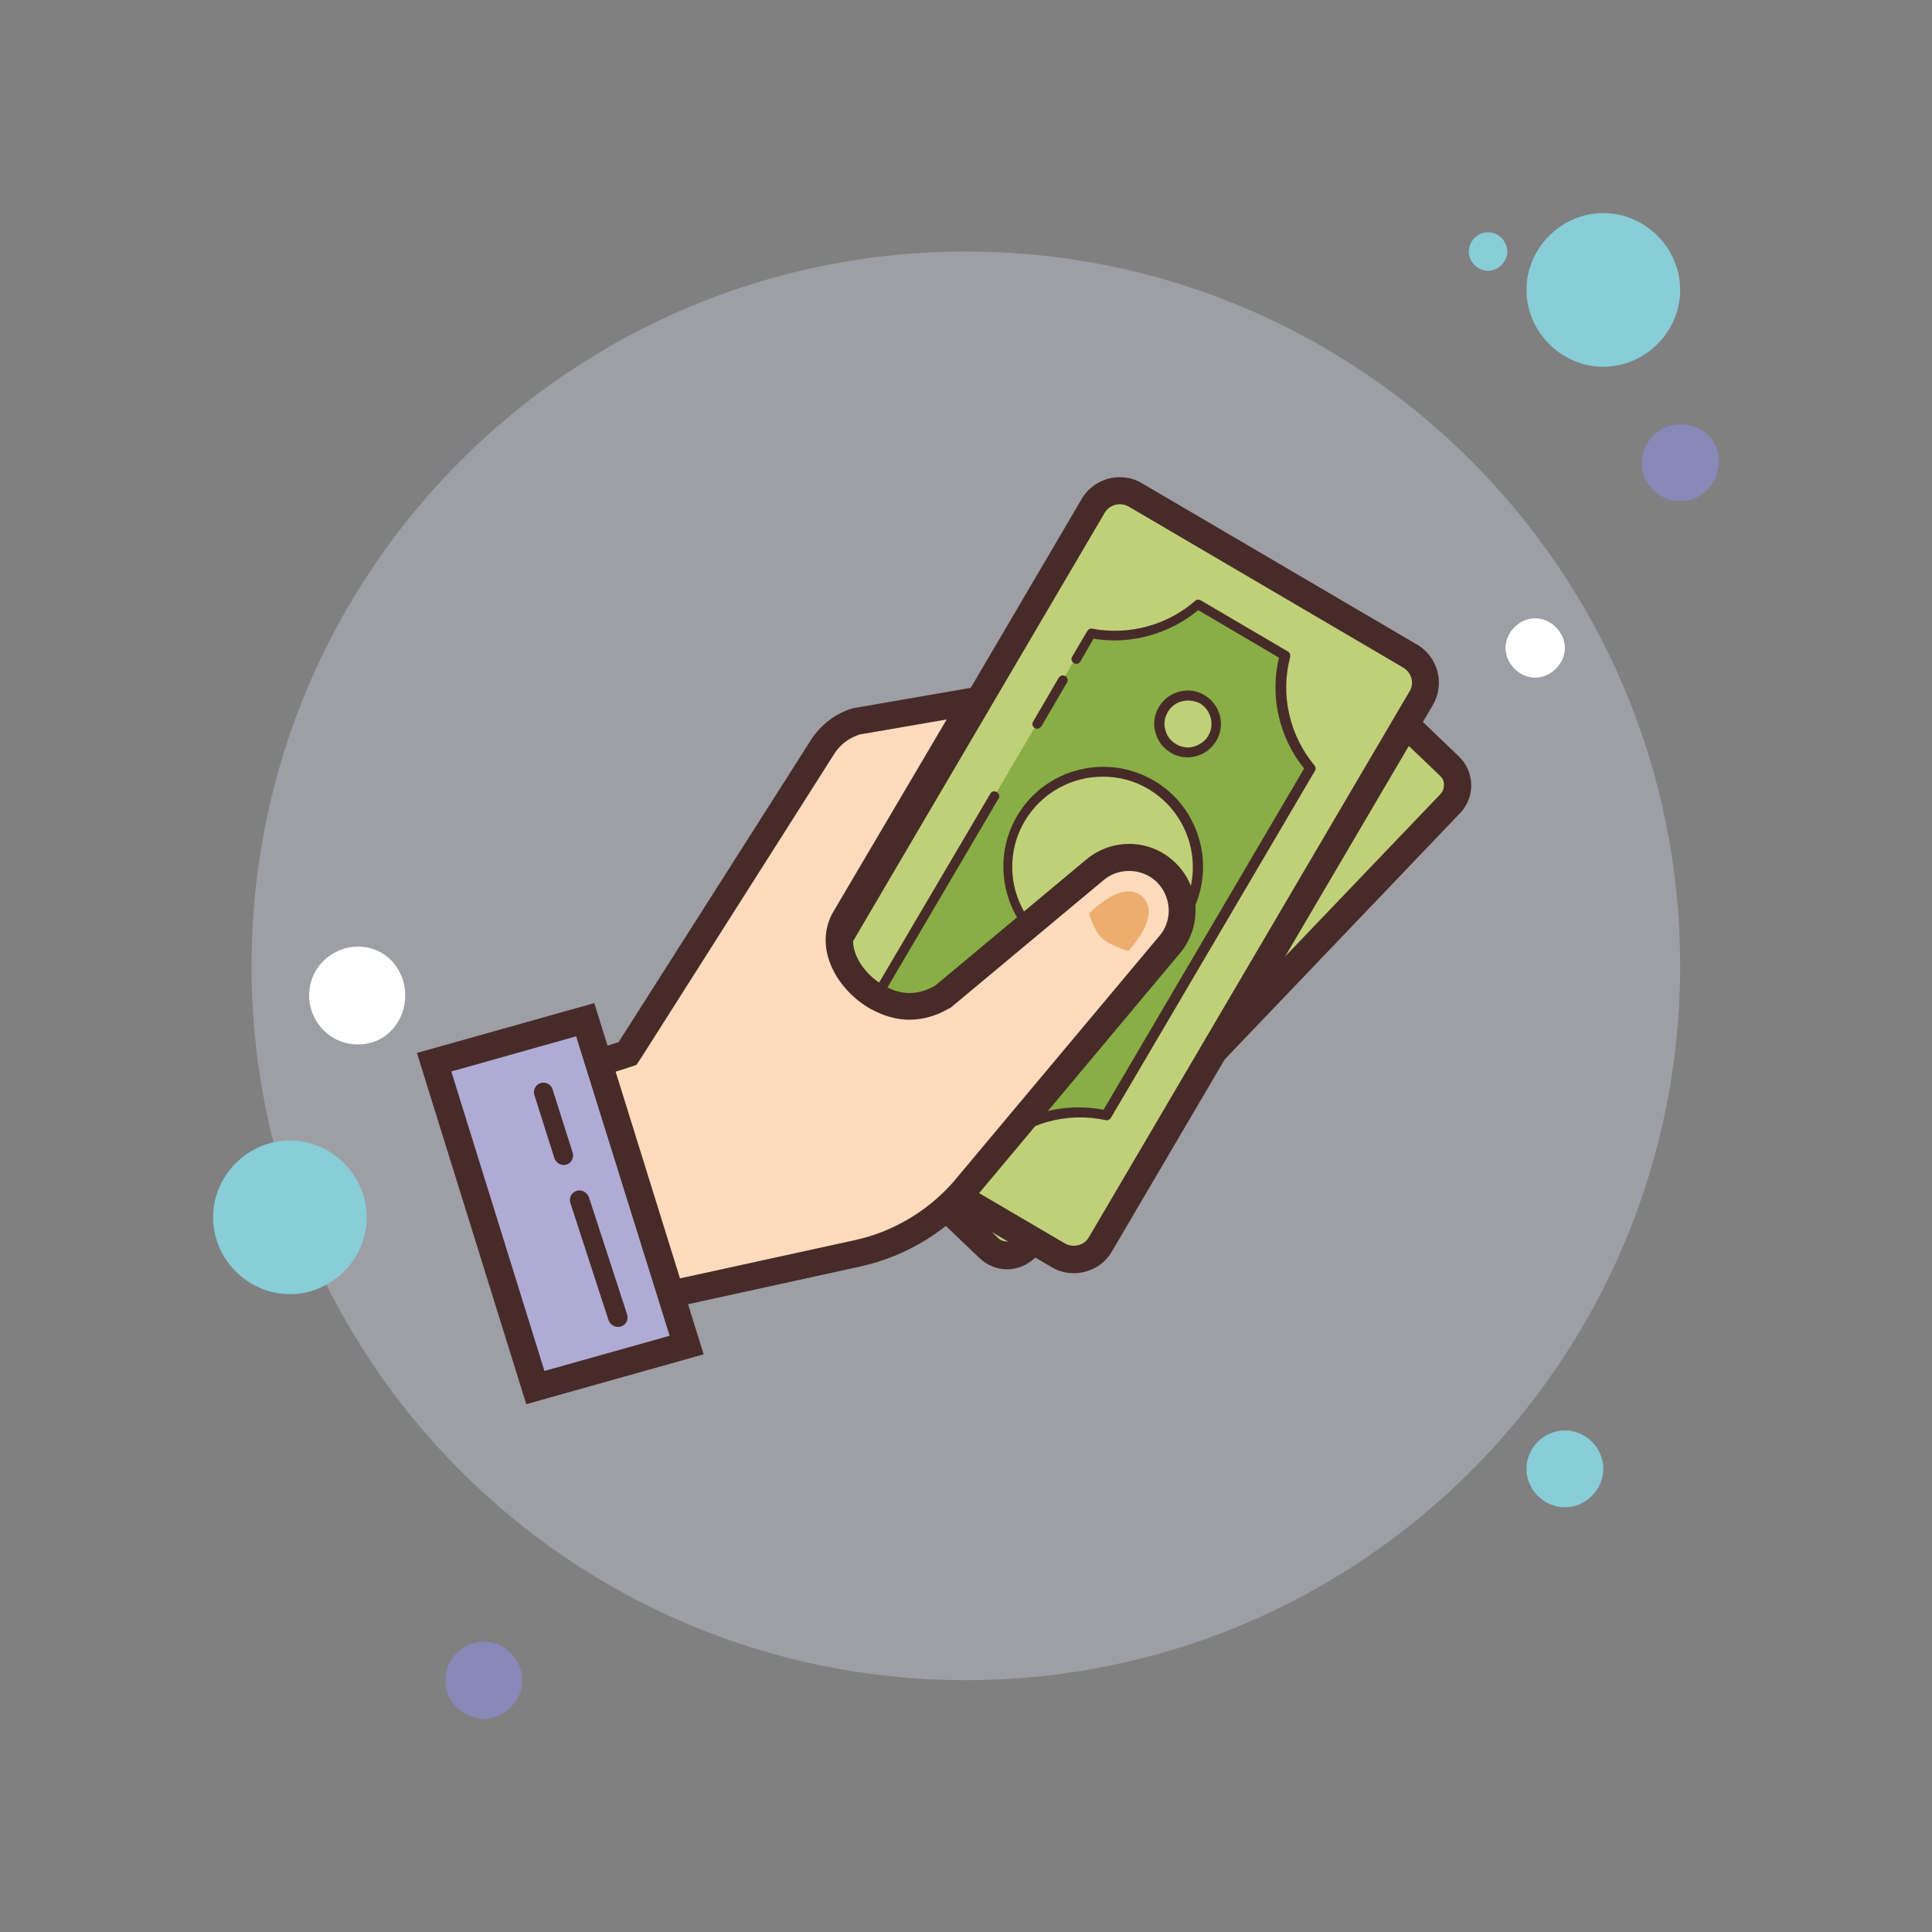 <?xml version="1.0" encoding="utf-8"?>
<!-- Generator: Adobe Illustrator 16.0.0, SVG Export Plug-In . SVG Version: 6.00 Build 0)  -->
<!DOCTYPE svg PUBLIC "-//W3C//DTD SVG 1.1//EN" "http://www.w3.org/Graphics/SVG/1.1/DTD/svg11.dtd">
<svg version="1.1"
	 id="svg76" xmlns:dc="http://purl.org/dc/elements/1.1/" xmlns:cc="http://creativecommons.org/ns#" xmlns:rdf="http://www.w3.org/1999/02/22-rdf-syntax-ns#" xmlns:svg="http://www.w3.org/2000/svg" xmlns:sodipodi="http://sodipodi.sourceforge.net/DTD/sodipodi-0.dtd" xmlns:inkscape="http://www.inkscape.org/namespaces/inkscape" inkscape:version="0.92.4 (5da689c313, 2019-01-14)" sodipodi:docname="cash-in-hand.svg"
	 xmlns="http://www.w3.org/2000/svg" xmlns:xlink="http://www.w3.org/1999/xlink" x="0px" y="0px" width="50px" height="50px"
	 viewBox="0 0 50 50" enable-background="new 0 0 50 50" xml:space="preserve">
<rect x="0" y="0" width="50" height="50" fill="#808080" stroke="none"/>
<sodipodi:namedview  inkscape:cy="25" inkscape:cx="25" inkscape:zoom="4.72" showgrid="false" guidetolerance="10" gridtolerance="10" objecttolerance="10" bordercolor="#666666" pagecolor="#ffffff" borderopacity="1" id="namedview78" inkscape:current-layer="svg76" inkscape:window-maximized="1" inkscape:window-y="-8" inkscape:window-x="-8" inkscape:window-height="705" inkscape:window-width="1366" inkscape:pageshadow="2" inkscape:pageopacity="0">
	</sodipodi:namedview>
<g id="g1007" transform="scale(4.52)">
	<path id="path6-2" inkscape:connector-curvature="0" opacity="0.309" fill="#E4E4F9" enable-background="new    " d="M5.53,1.44
		c-2.26,0-4.09,1.83-4.09,4.09s1.83,4.09,4.09,4.09c2.26,0,4.09-1.83,4.09-4.09S7.79,1.44,5.53,1.44z"/>
	<g id="g997">
		<path id="path4" inkscape:connector-curvature="0" fill="#88CDD7" d="M8.52,1.33c-0.06,0-0.11,0.05-0.11,0.11
			c0,0.06,0.05,0.11,0.11,0.11S8.63,1.5,8.63,1.44C8.63,1.38,8.58,1.33,8.52,1.33z"/>
		<path id="path8" inkscape:connector-curvature="0" fill="#88CDD7" d="M9.18,1.22c-0.24,0-0.44,0.2-0.44,0.44S8.94,2.1,9.18,2.1
			s0.44-0.2,0.44-0.44S9.42,1.22,9.18,1.22z"/>
		<path id="path10" inkscape:connector-curvature="0" fill="#8889B9" d="M9.62,2.43c-0.12,0-0.22,0.1-0.22,0.22
			c0,0.12,0.1,0.22,0.22,0.22c0.12,0,0.22-0.1,0.22-0.22C9.85,2.53,9.75,2.43,9.62,2.43z"/>
		<path id="path12" inkscape:connector-curvature="0" fill="#88CDD7" d="M8.96,8.19c-0.12,0-0.22,0.1-0.22,0.22s0.1,0.22,0.22,0.22
			c0.12,0,0.22-0.1,0.22-0.22S9.08,8.19,8.96,8.19z M1.66,6.53c-0.24,0-0.44,0.2-0.44,0.44c0,0.24,0.2,0.44,0.44,0.44
			S2.1,7.21,2.1,6.97C2.1,6.73,1.9,6.53,1.66,6.53z"/>
		<path id="path14" inkscape:connector-curvature="0" fill="#8889B9" d="M2.77,9.4c-0.12,0-0.22,0.1-0.22,0.22
			c0,0.12,0.1,0.22,0.22,0.22s0.22-0.1,0.22-0.22C2.99,9.5,2.89,9.4,2.77,9.4z"/>
		<path id="path16" inkscape:connector-curvature="0" fill="#FFFFFF" d="M2.05,5.42c-0.15,0-0.28,0.12-0.28,0.28
			c0,0.15,0.12,0.28,0.28,0.28S2.32,5.85,2.32,5.7C2.32,5.54,2.2,5.42,2.05,5.42z M8.79,3.54c-0.09,0-0.17,0.08-0.17,0.17
			c0,0.09,0.08,0.17,0.17,0.17S8.96,3.8,8.96,3.71C8.96,3.62,8.88,3.54,8.79,3.54z"/>
	</g>
</g>
<path id="path2" inkscape:connector-curvature="0" fill="none" d="M0,50V0h50v50H0z"/>
<path id="path18" inkscape:connector-curvature="0" fill="#C0D078" d="M26.06,32.49c-0.18,0-0.34-0.07-0.47-0.19l-5.72-5.47
	c-0.13-0.13-0.21-0.29-0.21-0.48c0-0.18,0.06-0.36,0.19-0.49l10.98-11.49c0.13-0.14,0.3-0.21,0.49-0.21c0.18,0,0.34,0.07,0.47,0.19
	l5.72,5.47c0.27,0.26,0.28,0.69,0.02,0.96L26.55,32.28C26.42,32.41,26.25,32.49,26.06,32.49z"/>
<path id="path20" inkscape:connector-curvature="0" fill="#472B29" d="M31.32,14.52c0.09,0,0.17,0.03,0.23,0.09l5.72,5.47
	c0.09,0.08,0.1,0.18,0.1,0.23c0,0.05-0.01,0.15-0.09,0.24L26.3,32.03c-0.08,0.09-0.19,0.1-0.24,0.1c-0.08,0-0.17-0.03-0.23-0.09
	l-5.72-5.46c-0.13-0.13-0.14-0.34-0.01-0.47l10.98-11.49C31.17,14.53,31.27,14.52,31.32,14.52 M31.32,13.82
	c-0.27,0-0.54,0.11-0.75,0.32L19.6,25.63c-0.39,0.41-0.38,1.06,0.03,1.46l5.72,5.47c0.2,0.19,0.46,0.29,0.71,0.29
	c0.27,0,0.54-0.11,0.75-0.32l10.98-11.49c0.39-0.41,0.38-1.06-0.03-1.46l-5.72-5.47C31.83,13.91,31.58,13.82,31.32,13.82z"/>
<path id="path22" inkscape:connector-curvature="0" fill="#C0D078" d="M27.79,32.6c-0.14,0-0.28-0.04-0.4-0.11l-7.11-4.17
	c-0.18-0.11-0.31-0.28-0.37-0.49c-0.05-0.21-0.02-0.42,0.08-0.61l8.3-14.13c0.14-0.24,0.41-0.39,0.69-0.39
	c0.14,0,0.28,0.04,0.4,0.11l7.11,4.17c0.38,0.22,0.51,0.71,0.28,1.09l-8.3,14.13C28.34,32.45,28.07,32.6,27.79,32.6z"/>
<path id="path24" inkscape:connector-curvature="0" fill="#472B29" d="M28.98,13.05L28.98,13.05c0.08,0,0.16,0.02,0.23,0.06
	l7.11,4.17c0.21,0.13,0.29,0.4,0.16,0.61l-8.3,14.13c-0.08,0.14-0.23,0.22-0.39,0.22c-0.08,0-0.16-0.02-0.23-0.06l-7.11-4.17
	c-0.21-0.13-0.29-0.4-0.16-0.61l8.3-14.13C28.67,13.13,28.82,13.05,28.98,13.05 M28.98,12.35c-0.39,0-0.78,0.2-0.99,0.57l-8.3,14.13
	c-0.32,0.55-0.14,1.25,0.41,1.57l7.11,4.17c0.18,0.11,0.38,0.16,0.58,0.16c0.39,0,0.78-0.2,0.99-0.57l8.3-14.13
	c0.32-0.55,0.14-1.25-0.41-1.57l-7.11-4.17C29.38,12.4,29.18,12.35,28.98,12.35z"/>
<path id="path26" inkscape:connector-curvature="0" fill="#88AE45" d="M25.73,20.61l-3.98,6.76l3.93,2.3
	c0.78-0.74,1.88-1.05,2.93-0.82l5.28-8.98c-0.68-0.8-0.93-1.89-0.66-2.92l-2.25-1.32c-0.75,0.66-1.78,0.94-2.76,0.75l-0.39,0.66
	L25.73,20.61z"/>
<g id="g32">
	<path id="path28" inkscape:connector-curvature="0" fill="#C0D078" d="M28.54,19.97c-1.36,0-2.46,1.1-2.46,2.46s1.1,2.46,2.46,2.46
		S31,23.79,31,22.43S29.9,19.97,28.54,19.97z"/>
	<path id="path30" inkscape:connector-curvature="0" fill="#472B29" d="M28.54,25.02c-0.45,0-0.9-0.12-1.3-0.36
		c-0.59-0.35-1.02-0.91-1.19-1.58s-0.08-1.36,0.27-1.96c0.72-1.23,2.31-1.64,3.54-0.92s1.64,2.31,0.92,3.54
		c-0.35,0.6-0.91,1.02-1.58,1.19C28.97,24.99,28.75,25.02,28.54,25.02z M28.54,20.1c-0.8,0-1.58,0.41-2.02,1.15l0,0
		c-0.32,0.54-0.4,1.17-0.25,1.77c0.16,0.6,0.54,1.11,1.08,1.43c0.54,0.32,1.17,0.4,1.77,0.25c0.6-0.16,1.11-0.54,1.43-1.08
		c0.65-1.11,0.28-2.54-0.83-3.2C29.35,20.2,28.95,20.1,28.54,20.1z"/>
</g>
<g id="g38">
	<path id="path34" inkscape:connector-curvature="0" fill="#C0D078" d="M30.74,18C30.33,18,30,18.33,30,18.74s0.33,0.74,0.74,0.74
		s0.74-0.33,0.74-0.74S31.14,18,30.74,18z"/>
	<path id="path36" inkscape:connector-curvature="0" fill="#472B29" d="M30.73,19.6c-0.15,0-0.3-0.04-0.43-0.12
		c-0.2-0.12-0.34-0.3-0.4-0.53c-0.06-0.22-0.03-0.45,0.09-0.65c0.12-0.2,0.3-0.34,0.53-0.4c0.22-0.06,0.45-0.03,0.65,0.09
		c0.41,0.24,0.55,0.77,0.31,1.18c-0.12,0.2-0.3,0.34-0.53,0.4C30.88,19.59,30.81,19.6,30.73,19.6z M30.74,18.13
		c-0.05,0-0.1,0.01-0.15,0.02c-0.16,0.04-0.29,0.14-0.37,0.28l0,0c-0.08,0.14-0.11,0.3-0.06,0.46c0.04,0.16,0.14,0.29,0.28,0.37
		c0.14,0.08,0.3,0.11,0.46,0.06s0.29-0.14,0.37-0.28c0.17-0.29,0.07-0.67-0.22-0.84C30.95,18.15,30.84,18.13,30.74,18.13z"/>
</g>
<g id="g42">
	<path id="path40" inkscape:connector-curvature="0" fill="#472B29" d="M26.84,18.86c-0.02,0-0.04-0.01-0.06-0.02
		c-0.06-0.03-0.08-0.11-0.04-0.17l0.66-1.13c0.04-0.06,0.11-0.08,0.17-0.04c0.06,0.03,0.08,0.11,0.04,0.17l-0.66,1.13
		C26.92,18.83,26.88,18.86,26.84,18.86z"/>
</g>
<g id="g46">
	<path id="path44" inkscape:connector-curvature="0" fill="#472B29" d="M25.68,29.8c-0.02,0-0.04-0.01-0.06-0.02l-3.92-2.31
		c-0.03-0.02-0.05-0.04-0.06-0.08c-0.01-0.03,0-0.07,0.01-0.09l3.98-6.76c0.03-0.06,0.11-0.08,0.17-0.04
		c0.06,0.04,0.08,0.11,0.04,0.17l-3.91,6.65l3.74,2.2c0.78-0.71,1.85-1,2.89-0.8l5.19-8.83c-0.65-0.81-0.89-1.87-0.65-2.87
		l-2.09-1.23c-0.75,0.62-1.75,0.9-2.71,0.74l-0.34,0.59c-0.04,0.06-0.11,0.08-0.17,0.04c-0.06-0.04-0.08-0.11-0.04-0.17l0.39-0.66
		c0.03-0.05,0.08-0.07,0.13-0.06c0.94,0.18,1.94-0.09,2.66-0.72c0.04-0.04,0.1-0.04,0.15-0.01l2.25,1.32
		c0.05,0.03,0.07,0.08,0.06,0.14c-0.26,0.98-0.02,2.03,0.63,2.81c0.03,0.04,0.04,0.1,0.01,0.14l-5.28,8.98
		c-0.03,0.05-0.08,0.07-0.13,0.06c-1.01-0.22-2.07,0.07-2.82,0.79C25.74,29.79,25.71,29.8,25.68,29.8z"/>
</g>
<g id="g52">
	<path id="path48" inkscape:connector-curvature="0" fill="#FDDBBC" d="M14.77,27.73l1.46-0.46l5.06-7.95
		c0.2-0.31,0.52-0.55,0.88-0.66l3.02-0.52l-3.35,5.68c-0.37,0.75,0.15,1.59,0.85,1.99c0.28,0.15,0.56,0.23,0.84,0.23
		c0.28,0,0.56-0.08,0.83-0.23l0.03-0.02l3.95-3.3c0.24-0.2,0.55-0.31,0.87-0.31c0.36,0,0.69,0.14,0.95,0.38
		c0.51,0.49,0.57,1.28,0.13,1.84l-5.19,6.2c-0.74,0.93-1.78,1.58-2.93,1.84l-5.58,1.22L14.77,27.73z"/>
	<path id="path50" inkscape:connector-curvature="0" fill="#472B29" d="M24.5,18.62l-2.96,5.02l-0.01,0.02l-0.01,0.02
		c-0.45,0.91,0.16,1.95,1.01,2.43c0.33,0.18,0.67,0.28,1,0.28c0.34,0,0.68-0.09,1.01-0.28l0.06-0.03l0.05-0.04l3.92-3.27
		c0.18-0.15,0.41-0.23,0.65-0.23c0.27,0,0.52,0.1,0.71,0.28c0.38,0.37,0.42,0.96,0.11,1.36l-5.21,6.22
		c-0.68,0.86-1.65,1.47-2.73,1.7l-5.26,1.15l-1.62-5.29l1.01-0.32l0.24-0.08l0.14-0.21l4.98-7.84c0.15-0.24,0.38-0.41,0.65-0.5
		L24.5,18.62 M25.88,17.67l-3.81,0.66c-0.44,0.13-0.82,0.42-1.07,0.8l-4.99,7.84l-1.67,0.53l2.02,6.57l5.89-1.29
		c1.24-0.27,2.34-0.96,3.13-1.95l5.19-6.2c0.55-0.7,0.48-1.7-0.16-2.31c-0.33-0.32-0.76-0.48-1.19-0.48c-0.38,0-0.77,0.13-1.09,0.39
		l-3.93,3.28c-0.23,0.13-0.45,0.19-0.66,0.19c-0.23,0-0.45-0.07-0.66-0.19c-0.55-0.31-0.99-0.97-0.72-1.51L25.88,17.67z"/>
</g>
<g id="g58">
	<path id="path54" inkscape:connector-curvature="0" fill="#AFABD4" d="M11.23,27.49l3.91-1.1l2.62,8.42l-3.92,1.1L11.23,27.49z"/>
	<path id="path56" inkscape:connector-curvature="0" fill="#472B29" d="M14.91,26.82l2.42,7.75l-3.24,0.91l-2.41-7.75L14.91,26.82
		 M15.38,25.96l-4.59,1.29l2.83,9.09l4.59-1.29L15.38,25.96z"/>
</g>
<g id="g62">
	<path id="path60" inkscape:connector-curvature="0" fill="#ECAD6F" d="M28.19,23.64c0,0,0.11,0.43,0.32,0.63
		c0.2,0.2,0.69,0.34,0.69,0.34s0.87-0.9,0.38-1.39C29.07,22.71,28.19,23.64,28.19,23.64z"/>
</g>
<g id="g66">
	<path id="path64" inkscape:connector-curvature="0" fill="#472B29" d="M14.59,30.15c-0.11,0-0.2-0.07-0.24-0.17l-0.52-1.64
		c-0.04-0.13,0.03-0.27,0.16-0.31c0.13-0.04,0.27,0.03,0.31,0.16l0.52,1.64c0.04,0.13-0.03,0.27-0.16,0.31
		C14.64,30.14,14.62,30.15,14.59,30.15z"/>
</g>
<g id="g70">
	<path id="path68" inkscape:connector-curvature="0" fill="#472B29" d="M15.99,34.34c-0.1,0-0.2-0.07-0.24-0.17l-0.99-3.04
		c-0.04-0.13,0.03-0.27,0.16-0.31c0.13-0.04,0.27,0.03,0.32,0.16l0.99,3.04c0.04,0.13-0.03,0.27-0.16,0.31
		C16.04,34.34,16.02,34.34,15.99,34.34z"/>
</g>
</svg>
